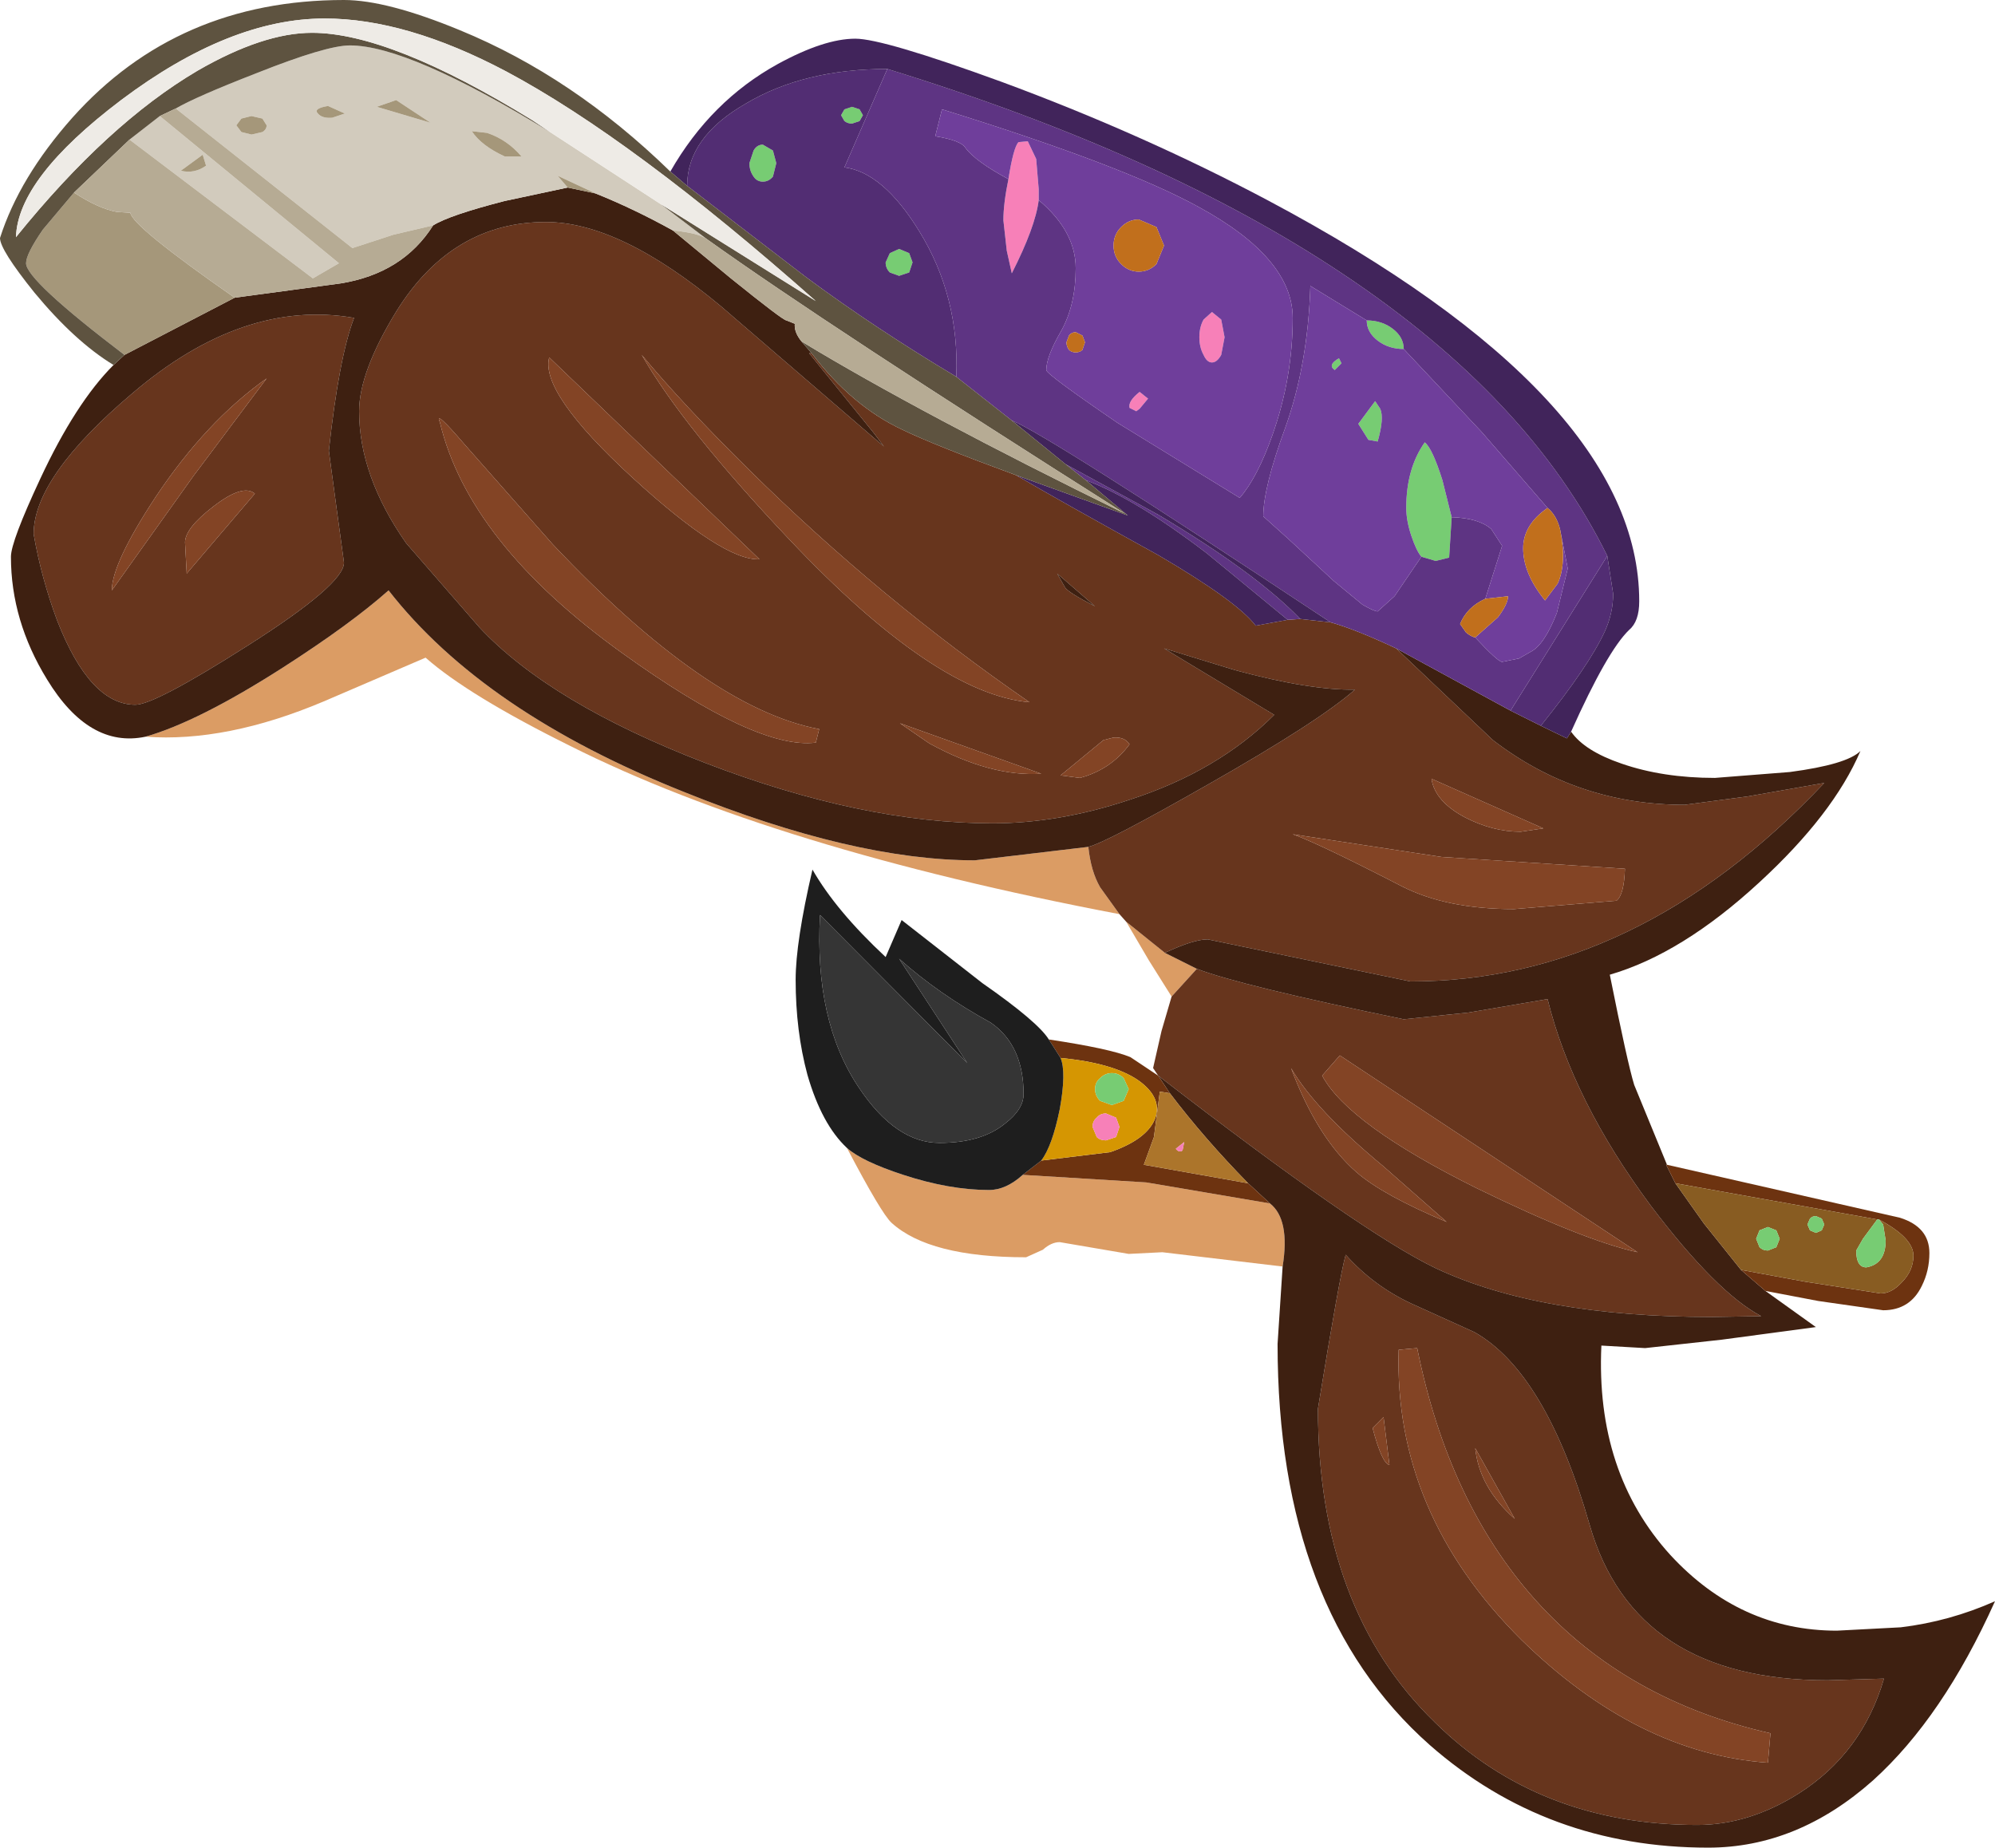 <?xml version="1.0" encoding="UTF-8" standalone="no"?>
<svg xmlns:ffdec="https://www.free-decompiler.com/flash" xmlns:xlink="http://www.w3.org/1999/xlink" ffdec:objectType="shape" height="109.85px" width="118.6px" xmlns="http://www.w3.org/2000/svg">
  <g transform="matrix(1.0, 0.0, 0.0, 1.0, 27.15, 36.0)">
    <path d="M37.55 14.35 Q37.7 15.8 38.25 16.75 L39.4 18.35 Q18.9 14.45 6.75 8.35 0.7 5.35 -1.85 3.1 L-7.9 5.7 Q-13.7 8.15 -18.5 7.8 -15.35 6.9 -10.35 3.7 -6.3 1.1 -4.05 -0.9 1.6 6.35 13.55 11.1 23.6 15.15 30.8 15.15 L37.55 14.35 M39.8 18.8 L42.1 20.65 44.0 21.6 42.5 23.25 41.15 21.1 39.8 18.8 M49.1 39.3 L41.95 38.45 39.95 38.55 35.85 37.85 Q35.35 37.85 34.85 38.3 L33.85 38.75 Q28.1 38.75 25.85 36.7 25.25 36.15 23.2 32.25 24.1 33.05 26.55 33.85 29.3 34.75 31.65 34.75 32.65 34.75 33.65 33.85 L41.0 34.3 48.35 35.55 Q49.55 36.5 49.1 39.3" fill="#db9c64" fill-rule="evenodd" stroke="none"/>
    <path d="M51.95 1.0 Q53.4 1.4 55.85 2.55 L61.6 8.0 Q66.6 11.85 73.0 11.85 L76.75 11.35 81.3 10.55 Q70.15 22.35 56.7 22.35 L44.65 19.85 Q43.8 19.85 42.1 20.65 L39.8 18.8 39.4 18.35 38.25 16.75 Q37.7 15.8 37.55 14.35 38.6 14.1 44.65 10.65 51.25 6.9 53.4 5.0 50.75 5.05 46.3 3.85 L42.05 2.55 48.6 6.5 Q45.25 9.85 40.0 11.55 35.8 12.95 31.85 12.95 24.1 12.95 14.75 9.35 5.55 5.8 1.35 1.3 L-3.0 -3.7 Q-5.8 -7.7 -5.8 -11.55 -5.8 -13.9 -3.55 -17.55 -0.25 -22.8 5.3 -22.8 9.7 -22.8 15.7 -17.8 L25.4 -9.45 24.8 -10.25 20.95 -15.0 21.1 -15.0 Q23.5 -11.85 26.5 -10.45 28.35 -9.55 33.25 -7.75 35.9 -6.2 41.7 -3.0 46.4 -0.25 47.5 1.2 L49.4 0.85 50.15 0.8 51.95 1.0 M10.45 -7.6 Q15.85 -2.65 18.0 -2.75 L5.5 -14.75 Q4.95 -12.65 10.45 -7.6 M5.7 -3.65 L0.45 -9.6 Q-1.35 -11.7 -1.0 -10.9 0.7 -3.75 9.8 2.8 17.85 8.6 21.35 8.15 L21.55 7.35 Q14.9 6.1 5.7 -3.65 M17.4 -8.05 Q13.45 -11.95 11.0 -14.9 13.5 -10.55 19.8 -3.9 28.45 5.25 34.05 5.75 25.2 -0.35 17.4 -8.05 M35.7 -1.9 L36.15 -1.1 Q36.3 -0.8 37.95 0.05 L35.7 -1.9 M41.7 27.95 L41.4 27.5 41.9 25.3 42.5 23.25 44.0 21.6 Q46.6 22.6 56.3 24.6 L60.15 24.2 64.85 23.4 Q66.35 29.45 71.0 35.7 74.9 40.85 77.55 42.25 L74.65 42.3 Q64.35 42.3 58.2 39.4 53.8 37.3 41.7 27.95 M81.5 63.9 L84.85 63.8 Q83.55 68.25 79.75 70.65 76.8 72.5 73.75 72.5 64.35 72.5 58.15 66.4 51.2 59.65 51.2 47.75 52.5 39.8 52.85 38.6 54.5 40.45 56.75 41.5 L60.5 43.2 Q64.75 45.6 67.35 54.65 70.0 63.9 81.5 63.9 M68.95 17.55 Q69.4 17.2 69.45 15.65 L58.55 14.95 49.7 13.6 Q51.15 14.1 56.2 16.7 58.85 18.05 62.85 18.05 L68.95 17.55 M63.25 13.45 L64.6 13.25 57.95 10.3 Q58.15 11.65 59.95 12.6 61.6 13.45 63.25 13.45 M53.5 33.7 Q55.05 35.05 58.85 36.65 L55.1 33.35 Q51.05 30.0 49.6 27.5 51.15 31.65 53.5 33.7 M52.5 26.75 L51.45 27.95 Q53.0 30.85 60.65 34.65 67.0 37.75 70.2 38.45 L52.5 26.75 M55.1 48.25 L54.45 48.9 Q55.0 51.0 55.45 51.1 L55.1 48.25 M57.1 44.15 L56.0 44.25 Q55.7 53.95 63.3 61.5 70.2 68.25 77.95 68.8 L78.1 67.05 Q69.5 65.1 64.15 59.15 58.95 53.35 57.1 44.15 M26.35 7.0 L28.1 8.2 Q31.75 10.2 34.75 10.0 L26.35 7.0 M35.9 10.1 L37.05 10.25 Q38.9 9.75 40.0 8.25 39.7 7.8 39.05 7.85 L38.45 8.0 35.9 10.1 M60.55 50.1 Q60.8 52.45 62.9 54.3 L60.55 50.1 M-16.15 -3.75 L-16.05 -1.9 -12.0 -6.65 Q-12.7 -7.25 -14.45 -5.9 -16.15 -4.6 -16.15 -3.75 M-7.15 -5.85 L-6.7 -2.55 Q-6.7 -1.25 -12.45 2.4 -17.95 5.9 -19.1 5.9 -21.8 5.9 -23.75 0.9 -24.7 -1.65 -25.15 -4.25 -25.15 -7.65 -19.3 -12.6 -12.7 -18.25 -6.1 -17.1 -7.0 -14.75 -7.6 -9.2 L-7.15 -5.85 M-11.3 -13.5 Q-14.9 -10.95 -17.9 -6.45 -20.5 -2.5 -20.5 -0.9 L-15.65 -7.7 -11.3 -13.5" fill="#67351d" fill-rule="evenodd" stroke="none"/>
    <path d="M5.7 -3.65 Q14.9 6.1 21.55 7.35 L21.35 8.15 Q17.85 8.6 9.8 2.8 0.7 -3.75 -1.0 -10.9 -1.35 -11.7 0.45 -9.6 L5.7 -3.65 M10.45 -7.6 Q4.95 -12.65 5.5 -14.75 L18.0 -2.75 Q15.85 -2.65 10.45 -7.6 M17.4 -8.05 Q25.2 -0.35 34.05 5.75 28.45 5.25 19.8 -3.9 13.5 -10.55 11.0 -14.9 13.45 -11.95 17.4 -8.05 M63.25 13.45 Q61.6 13.45 59.95 12.6 58.15 11.65 57.95 10.3 L64.6 13.25 63.25 13.45 M68.95 17.55 L62.85 18.05 Q58.85 18.05 56.2 16.7 51.15 14.1 49.7 13.6 L58.55 14.95 69.45 15.65 Q69.4 17.2 68.95 17.55 M52.5 26.75 L70.2 38.45 Q67.0 37.75 60.65 34.65 53.0 30.85 51.45 27.95 L52.5 26.75 M53.5 33.7 Q51.15 31.65 49.6 27.5 51.05 30.0 55.1 33.35 L58.85 36.65 Q55.05 35.05 53.5 33.7 M57.1 44.15 Q58.95 53.35 64.15 59.15 69.5 65.1 78.1 67.05 L77.95 68.8 Q70.2 68.25 63.3 61.5 55.7 53.95 56.0 44.25 L57.1 44.15 M55.1 48.25 L55.45 51.1 Q55.0 51.0 54.45 48.9 L55.1 48.25 M35.9 10.1 L38.45 8.0 39.05 7.85 Q39.7 7.8 40.0 8.25 38.9 9.75 37.05 10.25 L35.9 10.1 M26.35 7.0 L34.75 10.0 Q31.75 10.2 28.1 8.2 L26.35 7.0 M60.55 50.1 L62.9 54.3 Q60.8 52.45 60.55 50.1 M-16.15 -3.75 Q-16.15 -4.6 -14.45 -5.9 -12.7 -7.25 -12.0 -6.65 L-16.05 -1.9 -16.15 -3.75 M-11.3 -13.5 L-15.65 -7.7 -20.5 -0.9 Q-20.5 -2.5 -17.9 -6.45 -14.9 -10.95 -11.3 -13.5" fill="#834425" fill-rule="evenodd" stroke="none"/>
    <path d="M55.85 2.55 L62.65 6.25 64.45 7.15 66.0 7.9 66.25 7.5 Q67.05 8.65 69.25 9.4 71.7 10.25 74.8 10.25 L79.25 9.9 Q82.65 9.45 83.45 8.65 81.85 12.4 77.45 16.45 72.85 20.7 68.55 21.95 69.6 27.2 70.0 28.5 L71.95 33.25 71.9 33.25 72.45 34.35 74.15 36.75 76.35 39.5 77.8 40.75 80.8 42.9 75.2 43.65 70.65 44.15 68.05 44.0 Q67.7 51.55 72.15 56.45 76.3 60.95 82.05 60.95 L85.85 60.75 Q88.75 60.4 91.45 59.2 88.35 66.1 84.2 69.85 79.7 73.85 74.4 73.85 64.8 73.85 57.85 67.75 48.8 59.75 48.8 43.9 L49.1 39.3 Q49.55 36.5 48.35 35.55 L47.05 34.35 Q44.45 31.7 42.4 29.0 L41.7 27.95 Q53.8 37.3 58.2 39.4 64.35 42.3 74.65 42.3 L77.55 42.25 Q74.9 40.85 71.0 35.7 66.35 29.45 64.85 23.4 L60.15 24.2 56.3 24.6 Q46.6 22.6 44.0 21.6 L42.1 20.65 Q43.8 19.85 44.65 19.85 L56.7 22.35 Q70.15 22.35 81.3 10.55 L76.75 11.35 73.0 11.85 Q66.6 11.85 61.6 8.0 L55.85 2.55 M6.6 -24.85 L8.25 -24.5 Q10.5 -23.6 12.85 -22.3 L16.3 -19.45 Q19.4 -16.95 19.6 -16.95 L20.1 -16.75 Q20.05 -16.25 20.5 -15.7 L21.1 -15.0 20.95 -15.0 24.8 -10.25 25.4 -9.45 15.7 -17.8 Q9.7 -22.8 5.3 -22.8 -0.25 -22.8 -3.55 -17.55 -5.8 -13.9 -5.8 -11.55 -5.8 -7.7 -3.0 -3.7 L1.35 1.3 Q5.55 5.8 14.75 9.35 24.1 12.95 31.85 12.95 35.8 12.95 40.0 11.55 45.25 9.85 48.6 6.5 L42.05 2.55 46.3 3.85 Q50.75 5.05 53.4 5.0 51.25 6.9 44.65 10.65 38.6 14.1 37.55 14.35 L30.8 15.15 Q23.6 15.15 13.55 11.1 1.6 6.35 -4.05 -0.9 -6.3 1.1 -10.35 3.7 -15.35 6.9 -18.5 7.8 -21.85 8.5 -24.35 4.4 -26.5 0.9 -26.5 -2.9 -26.5 -3.8 -24.75 -7.55 -22.65 -12.05 -20.4 -14.3 L-19.75 -14.9 -13.2 -18.3 -6.9 -19.15 Q-3.2 -19.75 -1.4 -22.6 -0.45 -23.2 2.85 -24.05 L6.6 -24.85 M35.7 -1.9 L37.95 0.05 Q36.3 -0.8 36.15 -1.1 L35.7 -1.9 M81.5 63.9 Q70.0 63.9 67.35 54.65 64.75 45.6 60.5 43.2 L56.75 41.5 Q54.5 40.45 52.85 38.6 52.5 39.8 51.2 47.75 51.2 59.65 58.15 66.4 64.35 72.5 73.75 72.5 76.8 72.5 79.75 70.65 83.55 68.25 84.85 63.8 L81.5 63.9 M-7.15 -5.85 L-7.6 -9.2 Q-7.0 -14.75 -6.1 -17.1 -12.7 -18.25 -19.3 -12.6 -25.15 -7.65 -25.15 -4.25 -24.7 -1.65 -23.75 0.9 -21.8 5.9 -19.1 5.9 -17.95 5.9 -12.45 2.4 -6.7 -1.25 -6.7 -2.55 L-7.15 -5.85" fill="#3e2011" fill-rule="evenodd" stroke="none"/>
    <path d="M71.95 33.25 L85.8 36.4 Q87.55 36.95 87.55 38.5 87.55 39.55 87.1 40.45 86.4 41.9 84.8 41.9 L80.95 41.35 77.8 40.75 76.35 39.5 80.15 40.2 84.65 40.9 Q85.3 40.9 85.9 40.25 86.6 39.55 86.6 38.65 86.6 37.6 84.55 36.5 L84.45 36.5 72.45 34.35 71.9 33.25 71.95 33.25 M35.2 25.8 Q38.85 26.35 40.05 26.85 L41.7 27.95 42.4 29.0 41.8 28.9 41.45 31.6 40.85 33.25 47.05 34.35 48.35 35.55 41.0 34.3 33.65 33.85 34.75 33.0 38.85 32.5 Q41.0 31.75 41.5 30.55 42.0 29.3 40.55 28.25 39.05 27.2 35.9 26.9 L35.2 25.8" fill="#6d3310" fill-rule="evenodd" stroke="none"/>
    <path d="M84.45 36.5 L83.6 37.65 83.2 38.35 Q83.2 39.35 83.8 39.35 84.95 39.15 84.95 37.75 L84.8 36.8 84.55 36.5 Q86.6 37.6 86.6 38.65 86.6 39.55 85.9 40.25 85.3 40.9 84.65 40.9 L80.15 40.2 76.35 39.5 74.15 36.75 72.45 34.35 84.45 36.5 M81.3 36.8 L81.15 36.45 80.8 36.3 Q80.6 36.3 80.45 36.45 L80.3 36.8 80.45 37.15 80.8 37.3 81.15 37.15 81.3 36.8 M77.95 38.35 L78.45 38.15 78.65 37.65 78.45 37.15 77.95 36.95 77.45 37.15 77.25 37.65 77.45 38.15 Q77.65 38.35 77.95 38.35" fill="#885c22" fill-rule="evenodd" stroke="none"/>
    <path d="M42.4 29.0 Q44.45 31.7 47.05 34.35 L40.85 33.25 41.45 31.6 41.8 28.9 42.4 29.0 M43.25 31.9 L42.75 32.3 Q42.95 32.55 43.15 32.4 L43.25 31.9" fill="#ac752b" fill-rule="evenodd" stroke="none"/>
    <path d="M35.9 26.9 Q39.05 27.2 40.55 28.25 42.0 29.3 41.5 30.55 41.0 31.75 38.85 32.5 L34.75 33.0 Q35.4 32.15 35.85 29.95 36.25 27.75 35.9 26.9 M38.6 30.2 Q38.25 30.2 38.05 30.45 37.8 30.65 37.8 31.0 L38.05 31.6 Q38.25 31.8 38.6 31.8 L39.2 31.6 39.4 31.0 39.2 30.45 38.6 30.2 M39.95 28.75 L39.65 28.1 Q39.35 27.8 38.95 27.8 38.55 27.8 38.25 28.1 37.95 28.35 37.95 28.75 37.95 29.15 38.25 29.45 L38.95 29.7 39.65 29.45 39.95 28.75" fill="#d59602" fill-rule="evenodd" stroke="none"/>
    <path d="M23.2 32.25 Q21.7 30.85 20.85 27.9 20.15 25.3 20.15 22.25 20.15 20.0 21.15 15.7 22.55 18.15 25.5 20.9 L26.45 18.7 31.25 22.45 Q34.55 24.75 35.2 25.8 L35.9 26.9 Q36.25 27.75 35.85 29.95 35.4 32.15 34.75 33.0 L33.65 33.85 Q32.65 34.75 31.65 34.75 29.3 34.75 26.55 33.85 24.1 33.05 23.2 32.25 M33.7 29.05 Q33.7 26.15 31.75 24.8 28.65 23.1 26.3 21.0 L30.35 27.2 21.6 18.4 Q21.25 24.7 23.9 28.65 26.1 31.95 28.7 31.95 31.2 31.95 32.6 30.8 33.7 29.95 33.7 29.05" fill="#1e1e1e" fill-rule="evenodd" stroke="none"/>
    <path d="M33.7 29.05 Q33.7 29.95 32.6 30.8 31.2 31.95 28.7 31.95 26.1 31.95 23.9 28.65 21.25 24.7 21.6 18.4 L30.35 27.2 26.3 21.0 Q28.65 23.1 31.75 24.8 33.7 26.15 33.7 29.05" fill="#353535" fill-rule="evenodd" stroke="none"/>
    <path d="M23.05 -28.8 L22.85 -29.15 23.05 -29.5 23.5 -29.65 23.95 -29.5 24.15 -29.15 23.95 -28.8 23.5 -28.65 Q23.25 -28.65 23.05 -28.8 M18.8 -27.05 L19.0 -26.3 18.8 -25.5 Q18.55 -25.2 18.2 -25.2 17.85 -25.2 17.65 -25.5 17.4 -25.85 17.4 -26.3 L17.65 -27.05 Q17.85 -27.4 18.2 -27.4 L18.8 -27.05 M26.9 -20.95 L27.1 -20.4 26.9 -19.8 26.3 -19.6 25.75 -19.8 Q25.5 -20.05 25.5 -20.4 L25.75 -20.95 26.3 -21.2 26.9 -20.95 M56.3 -15.25 Q55.4 -15.25 54.75 -15.75 54.1 -16.25 54.1 -16.95 55.0 -16.95 55.65 -16.45 56.3 -15.95 56.3 -15.25 M57.35 -2.9 Q57.05 -3.25 56.75 -4.15 56.45 -5.05 56.45 -5.8 56.45 -8.15 57.55 -9.7 58.0 -9.35 58.6 -7.45 L59.15 -5.25 59.0 -2.85 58.2 -2.65 57.35 -2.9 M52.6 -14.4 L52.2 -14.0 Q51.75 -14.3 52.45 -14.7 L52.6 -14.4 M54.6 -12.15 L54.9 -11.7 Q55.15 -11.15 54.75 -9.75 L54.2 -9.85 53.6 -10.8 54.6 -12.15 M81.3 36.8 L81.15 37.15 80.8 37.3 80.45 37.15 80.3 36.8 80.45 36.45 Q80.6 36.3 80.8 36.3 L81.15 36.45 81.3 36.8 M84.55 36.5 L84.8 36.8 84.95 37.75 Q84.95 39.15 83.8 39.35 83.2 39.35 83.2 38.35 L83.6 37.65 84.45 36.5 84.55 36.5 M77.95 38.35 Q77.65 38.35 77.45 38.15 L77.25 37.65 77.45 37.15 77.95 36.95 78.45 37.15 78.65 37.65 78.45 38.15 77.95 38.35 M39.95 28.75 L39.65 29.45 38.95 29.7 38.25 29.45 Q37.95 29.15 37.95 28.75 37.95 28.35 38.25 28.1 38.55 27.8 38.95 27.8 39.35 27.8 39.65 28.1 L39.95 28.75" fill="#77cc73" fill-rule="evenodd" stroke="none"/>
    <path d="M32.8 -25.35 Q33.1 -27.25 33.4 -27.55 L33.95 -27.6 34.45 -26.55 34.6 -24.75 34.6 -24.1 Q34.4 -22.5 33.0 -19.75 L32.7 -21.1 32.5 -22.9 Q32.5 -23.9 32.8 -25.35 M40.4 -11.55 L40.0 -11.75 Q39.9 -12.15 40.6 -12.7 L41.1 -12.3 40.6 -11.7 40.4 -11.55 M44.9 -17.45 L45.45 -17.0 45.65 -15.95 45.45 -14.9 Q45.2 -14.45 44.9 -14.45 44.6 -14.45 44.4 -14.9 44.15 -15.35 44.15 -15.95 44.15 -16.55 44.4 -17.0 L44.9 -17.45 M43.25 31.9 L43.15 32.4 Q42.95 32.55 42.75 32.3 L43.25 31.9 M38.6 30.2 L39.2 30.45 39.4 31.0 39.2 31.6 38.6 31.8 Q38.25 31.8 38.05 31.6 L37.8 31.0 Q37.8 30.65 38.05 30.45 38.25 30.2 38.6 30.2" fill="#f780b8" fill-rule="evenodd" stroke="none"/>
    <path d="M23.05 -28.8 Q23.25 -28.65 23.5 -28.65 L23.95 -28.8 24.15 -29.15 23.95 -29.5 23.5 -29.65 23.05 -29.5 22.85 -29.15 23.05 -28.8 M25.6 -31.9 L23.05 -26.05 Q25.35 -25.75 27.5 -22.25 29.9 -18.35 29.7 -13.6 24.85 -16.5 20.8 -19.5 L13.7 -24.95 Q13.7 -27.85 17.2 -29.85 20.65 -31.9 25.6 -31.9 M62.65 6.25 L68.4 -2.95 68.75 -0.7 Q68.75 0.45 68.25 1.55 67.3 3.6 64.45 7.15 L62.65 6.25 M18.8 -27.05 L18.2 -27.4 Q17.85 -27.4 17.65 -27.05 L17.4 -26.3 Q17.4 -25.85 17.65 -25.5 17.85 -25.2 18.2 -25.2 18.55 -25.2 18.8 -25.5 L19.0 -26.3 18.8 -27.05 M26.9 -20.95 L26.3 -21.2 25.75 -20.95 25.5 -20.4 Q25.5 -20.05 25.75 -19.8 L26.3 -19.6 26.9 -19.8 27.1 -20.4 26.9 -20.95" fill="#522d73" fill-rule="evenodd" stroke="none"/>
    <path d="M34.6 -24.1 Q36.8 -22.25 36.8 -20.05 36.8 -17.9 35.95 -16.35 35.05 -14.8 35.05 -14.0 35.05 -13.75 39.3 -10.85 L46.55 -6.4 Q47.6 -7.6 48.5 -10.15 49.7 -13.55 49.7 -17.1 49.7 -20.65 44.1 -23.7 39.65 -26.15 28.85 -29.5 L28.45 -27.9 Q30.0 -27.65 30.25 -27.2 30.85 -26.4 32.8 -25.35 32.5 -23.9 32.5 -22.9 L32.7 -21.1 33.0 -19.75 Q34.4 -22.5 34.6 -24.1 M29.7 -13.6 Q29.9 -18.35 27.5 -22.25 25.35 -25.75 23.05 -26.05 L25.6 -31.9 Q42.0 -26.85 52.7 -19.7 63.8 -12.3 68.4 -2.95 L62.65 6.25 55.85 2.55 Q53.4 1.4 51.95 1.0 35.05 -10.2 33.0 -11.0 L29.7 -13.6 M37.4 -7.45 L36.2 -8.4 41.7 -5.4 Q47.5 -1.95 50.15 0.8 L49.4 0.85 44.6 -3.1 Q40.35 -6.35 37.4 -7.45 M56.3 -15.25 Q56.3 -15.95 55.65 -16.45 55.0 -16.95 54.1 -16.95 L50.75 -19.0 Q50.6 -14.3 49.25 -10.55 47.95 -7.0 47.95 -5.3 L49.45 -3.95 52.15 -1.45 53.85 -0.05 Q54.55 0.35 54.75 0.35 L55.75 -0.55 57.35 -2.9 58.2 -2.65 59.0 -2.85 59.15 -5.25 Q60.75 -5.2 61.5 -4.55 L62.15 -3.55 61.15 -0.4 Q60.05 0.1 59.65 1.1 L60.0 1.6 Q60.3 1.85 60.55 1.9 61.9 3.35 62.15 3.35 L63.15 3.15 63.85 2.75 Q64.65 2.35 65.4 0.45 L66.05 -2.2 65.6 -4.5 Q65.4 -5.35 64.85 -5.8 L60.95 -10.3 56.3 -15.25" fill="#5e3483" fill-rule="evenodd" stroke="none"/>
    <path d="M32.8 -25.35 Q30.85 -26.4 30.25 -27.2 30.0 -27.65 28.45 -27.9 L28.85 -29.5 Q39.65 -26.15 44.1 -23.7 49.7 -20.65 49.7 -17.1 49.7 -13.55 48.5 -10.15 47.6 -7.6 46.55 -6.4 L39.3 -10.85 Q35.05 -13.75 35.05 -14.0 35.05 -14.8 35.95 -16.35 36.8 -17.9 36.8 -20.05 36.8 -22.25 34.6 -24.1 L34.6 -24.75 34.45 -26.55 33.95 -27.6 33.4 -27.55 Q33.1 -27.25 32.8 -25.35 M39.05 -21.4 Q39.05 -20.75 39.5 -20.3 39.95 -19.85 40.55 -19.85 41.15 -19.85 41.6 -20.3 L42.05 -21.4 41.6 -22.5 40.55 -22.95 Q39.95 -22.95 39.5 -22.5 39.05 -22.05 39.05 -21.4 M37.2 -16.05 L36.8 -16.25 Q36.55 -16.25 36.4 -16.05 L36.25 -15.65 Q36.25 -15.4 36.4 -15.2 36.55 -15.05 36.8 -15.05 37.05 -15.05 37.2 -15.2 L37.35 -15.65 37.2 -16.05 M40.4 -11.55 L40.6 -11.7 41.1 -12.3 40.6 -12.7 Q39.9 -12.15 40.0 -11.75 L40.4 -11.55 M54.1 -16.95 Q54.1 -16.25 54.75 -15.75 55.4 -15.25 56.3 -15.25 L60.95 -10.3 64.85 -5.8 Q63.4 -4.8 63.4 -3.4 63.4 -1.9 64.7 -0.3 L65.45 -1.3 Q66.0 -2.5 65.6 -4.5 L66.05 -2.2 65.4 0.45 Q64.65 2.35 63.85 2.75 L63.15 3.15 62.15 3.35 Q61.9 3.35 60.55 1.9 L61.9 0.7 Q62.5 -0.1 62.5 -0.55 L61.15 -0.4 62.15 -3.55 61.5 -4.55 Q60.75 -5.2 59.15 -5.25 L58.6 -7.45 Q58.0 -9.35 57.55 -9.7 56.45 -8.15 56.45 -5.8 56.45 -5.05 56.75 -4.15 57.05 -3.25 57.35 -2.9 L55.75 -0.55 54.75 0.35 Q54.55 0.35 53.85 -0.05 L52.15 -1.45 49.45 -3.95 47.95 -5.3 Q47.95 -7.0 49.25 -10.55 50.6 -14.3 50.75 -19.0 L54.1 -16.95 M52.6 -14.4 L52.45 -14.7 Q51.75 -14.3 52.2 -14.0 L52.6 -14.4 M44.9 -17.45 L44.4 -17.0 Q44.15 -16.55 44.15 -15.95 44.15 -15.35 44.4 -14.9 44.6 -14.45 44.9 -14.45 45.2 -14.45 45.45 -14.9 L45.65 -15.95 45.45 -17.0 44.9 -17.45 M54.6 -12.15 L53.6 -10.8 54.2 -9.85 54.75 -9.75 Q55.15 -11.15 54.9 -11.7 L54.6 -12.15" fill="#6f3e9b" fill-rule="evenodd" stroke="none"/>
    <path d="M33.0 -11.0 Q35.05 -10.2 51.95 1.0 L50.15 0.8 Q47.5 -1.95 41.7 -5.4 L36.2 -8.4 33.0 -11.0 M68.4 -2.95 Q63.8 -12.3 52.7 -19.7 42.0 -26.85 25.6 -31.9 20.65 -31.9 17.2 -29.85 13.7 -27.85 13.7 -24.95 L12.7 -25.8 Q15.1 -30.0 19.1 -32.2 21.85 -33.7 23.7 -33.7 25.35 -33.7 32.35 -31.15 40.75 -28.05 48.2 -24.1 70.3 -12.35 70.3 -0.25 70.3 0.95 69.7 1.45 68.4 2.7 66.25 7.5 L66.0 7.9 64.45 7.15 Q67.3 3.6 68.25 1.55 68.75 0.45 68.75 -0.7 L68.4 -2.95 M33.25 -7.75 L39.9 -5.35 37.4 -7.45 Q40.35 -6.35 44.6 -3.1 L49.4 0.85 47.5 1.2 Q46.4 -0.25 41.7 -3.0 35.9 -6.2 33.25 -7.75" fill="#41245b" fill-rule="evenodd" stroke="none"/>
    <path d="M3.85 -26.7 Q3.0 -27.7 1.8 -28.1 L0.9 -28.2 Q1.45 -27.35 2.85 -26.7 L3.85 -26.7 M8.25 -24.5 L6.0 -25.55 6.6 -24.85 2.85 -24.05 Q-0.45 -23.2 -1.4 -22.6 L-3.75 -22.05 -6.2 -21.25 -16.7 -29.55 Q-15.5 -30.25 -11.9 -31.65 -7.75 -33.3 -6.35 -33.3 -2.85 -33.3 5.55 -28.15 L12.15 -23.85 14.85 -21.8 Q14.35 -22.15 12.85 -22.3 10.5 -23.6 8.25 -24.5 M-19.45 -27.7 L-17.65 -29.1 -7.0 -20.35 -8.55 -19.45 -19.45 -27.7 M-11.55 -28.95 L-12.2 -29.1 -12.8 -28.95 -13.1 -28.55 -12.8 -28.15 -12.2 -28.0 -11.55 -28.15 Q-11.3 -28.3 -11.3 -28.55 L-11.55 -28.95 M-15.1 -26.8 L-16.4 -25.85 Q-15.6 -25.65 -14.9 -26.15 L-15.1 -26.8 M-6.65 -29.25 L-7.65 -29.7 Q-8.55 -29.55 -8.25 -29.25 -8.0 -28.95 -7.4 -29.0 L-6.65 -29.25 M-3.6 -30.05 L-4.75 -29.65 -1.55 -28.7 -3.6 -30.05" fill="#d2cbbd" fill-rule="evenodd" stroke="none"/>
    <path d="M6.6 -24.85 L6.0 -25.55 8.25 -24.5 6.6 -24.85 M3.85 -26.7 L2.85 -26.7 Q1.45 -27.35 0.9 -28.2 L1.8 -28.1 Q3.0 -27.7 3.85 -26.7 M-19.75 -14.9 Q-25.6 -19.35 -25.6 -20.35 -25.6 -20.9 -24.6 -22.35 L-22.75 -24.55 Q-21.3 -23.6 -20.2 -23.4 L-19.4 -23.35 Q-19.3 -22.55 -13.2 -18.3 L-19.75 -14.9 M-3.6 -30.05 L-1.55 -28.7 -4.75 -29.65 -3.6 -30.05 M-6.65 -29.25 L-7.4 -29.0 Q-8.0 -28.95 -8.25 -29.25 -8.55 -29.55 -7.65 -29.7 L-6.65 -29.25 M-15.1 -26.8 L-14.9 -26.15 Q-15.6 -25.65 -16.4 -25.85 L-15.1 -26.8 M-11.55 -28.95 L-11.3 -28.55 Q-11.3 -28.3 -11.55 -28.15 L-12.2 -28.0 -12.8 -28.15 -13.1 -28.55 -12.8 -28.95 -12.2 -29.1 -11.55 -28.95" fill="#a5977a" fill-rule="evenodd" stroke="none"/>
    <path d="M29.7 -13.6 L33.0 -11.0 36.2 -8.4 37.4 -7.45 39.9 -5.35 33.25 -7.75 Q28.35 -9.55 26.5 -10.45 23.5 -11.85 21.1 -15.0 L20.5 -15.7 Q27.6 -11.4 39.75 -5.45 22.05 -16.65 14.85 -21.8 L12.15 -23.85 21.35 -18.1 Q10.45 -27.75 2.95 -31.75 -3.0 -34.9 -7.85 -34.9 -13.5 -34.9 -19.95 -30.05 -26.1 -25.4 -26.2 -21.9 -20.75 -28.65 -15.4 -31.8 -11.5 -34.05 -8.6 -34.05 -3.95 -34.05 4.5 -28.85 L5.55 -28.15 Q-2.85 -33.3 -6.35 -33.3 -7.75 -33.3 -11.9 -31.65 -15.5 -30.25 -16.7 -29.55 L-17.65 -29.1 -19.45 -27.7 -22.75 -24.55 -24.6 -22.35 Q-25.6 -20.9 -25.6 -20.35 -25.6 -19.35 -19.75 -14.9 L-20.4 -14.3 Q-22.7 -15.7 -25.1 -18.6 -27.15 -21.15 -27.15 -21.85 -26.0 -25.45 -22.85 -29.0 -16.6 -36.0 -6.7 -36.0 -4.15 -36.0 0.2 -34.2 6.9 -31.45 12.7 -25.8 L13.7 -24.95 20.8 -19.5 Q24.85 -16.5 29.7 -13.6" fill="#5e5340" fill-rule="evenodd" stroke="none"/>
    <path d="M12.15 -23.85 L5.55 -28.15 4.5 -28.85 Q-3.95 -34.05 -8.6 -34.05 -11.5 -34.05 -15.4 -31.8 -20.75 -28.65 -26.2 -21.9 -26.1 -25.4 -19.95 -30.05 -13.5 -34.9 -7.85 -34.9 -3.0 -34.9 2.95 -31.75 10.45 -27.75 21.35 -18.1 L12.15 -23.85" fill="#eeebe6" fill-rule="evenodd" stroke="none"/>
    <path d="M12.85 -22.3 Q14.35 -22.15 14.85 -21.8 22.05 -16.65 39.75 -5.45 27.6 -11.4 20.5 -15.7 20.05 -16.25 20.1 -16.75 L19.6 -16.95 Q19.4 -16.95 16.3 -19.45 L12.85 -22.3 M-16.7 -29.55 L-6.2 -21.25 -3.75 -22.05 -1.4 -22.6 Q-3.2 -19.75 -6.9 -19.15 L-13.2 -18.3 Q-19.3 -22.55 -19.4 -23.35 L-20.2 -23.4 Q-21.3 -23.6 -22.75 -24.55 L-19.45 -27.7 -8.55 -19.45 -7.0 -20.35 -17.65 -29.1 -16.7 -29.55" fill="#b6ab94" fill-rule="evenodd" stroke="none"/>
    <path d="M37.2 -16.05 L37.35 -15.65 37.2 -15.2 Q37.05 -15.05 36.8 -15.05 36.55 -15.05 36.4 -15.2 36.25 -15.4 36.25 -15.65 L36.4 -16.05 Q36.55 -16.25 36.8 -16.25 L37.2 -16.05 M39.05 -21.4 Q39.05 -22.05 39.5 -22.5 39.95 -22.95 40.55 -22.95 L41.6 -22.5 42.05 -21.4 41.6 -20.3 Q41.15 -19.85 40.55 -19.85 39.95 -19.85 39.5 -20.3 39.05 -20.75 39.05 -21.4 M61.15 -0.4 L62.5 -0.55 Q62.5 -0.1 61.9 0.7 L60.55 1.9 Q60.3 1.85 60.0 1.6 L59.65 1.1 Q60.05 0.1 61.15 -0.4 M65.6 -4.5 Q66.0 -2.5 65.45 -1.3 L64.7 -0.3 Q63.4 -1.9 63.4 -3.4 63.4 -4.8 64.85 -5.8 65.4 -5.35 65.6 -4.5" fill="#c16f1c" fill-rule="evenodd" stroke="none"/>
  </g>
</svg>
